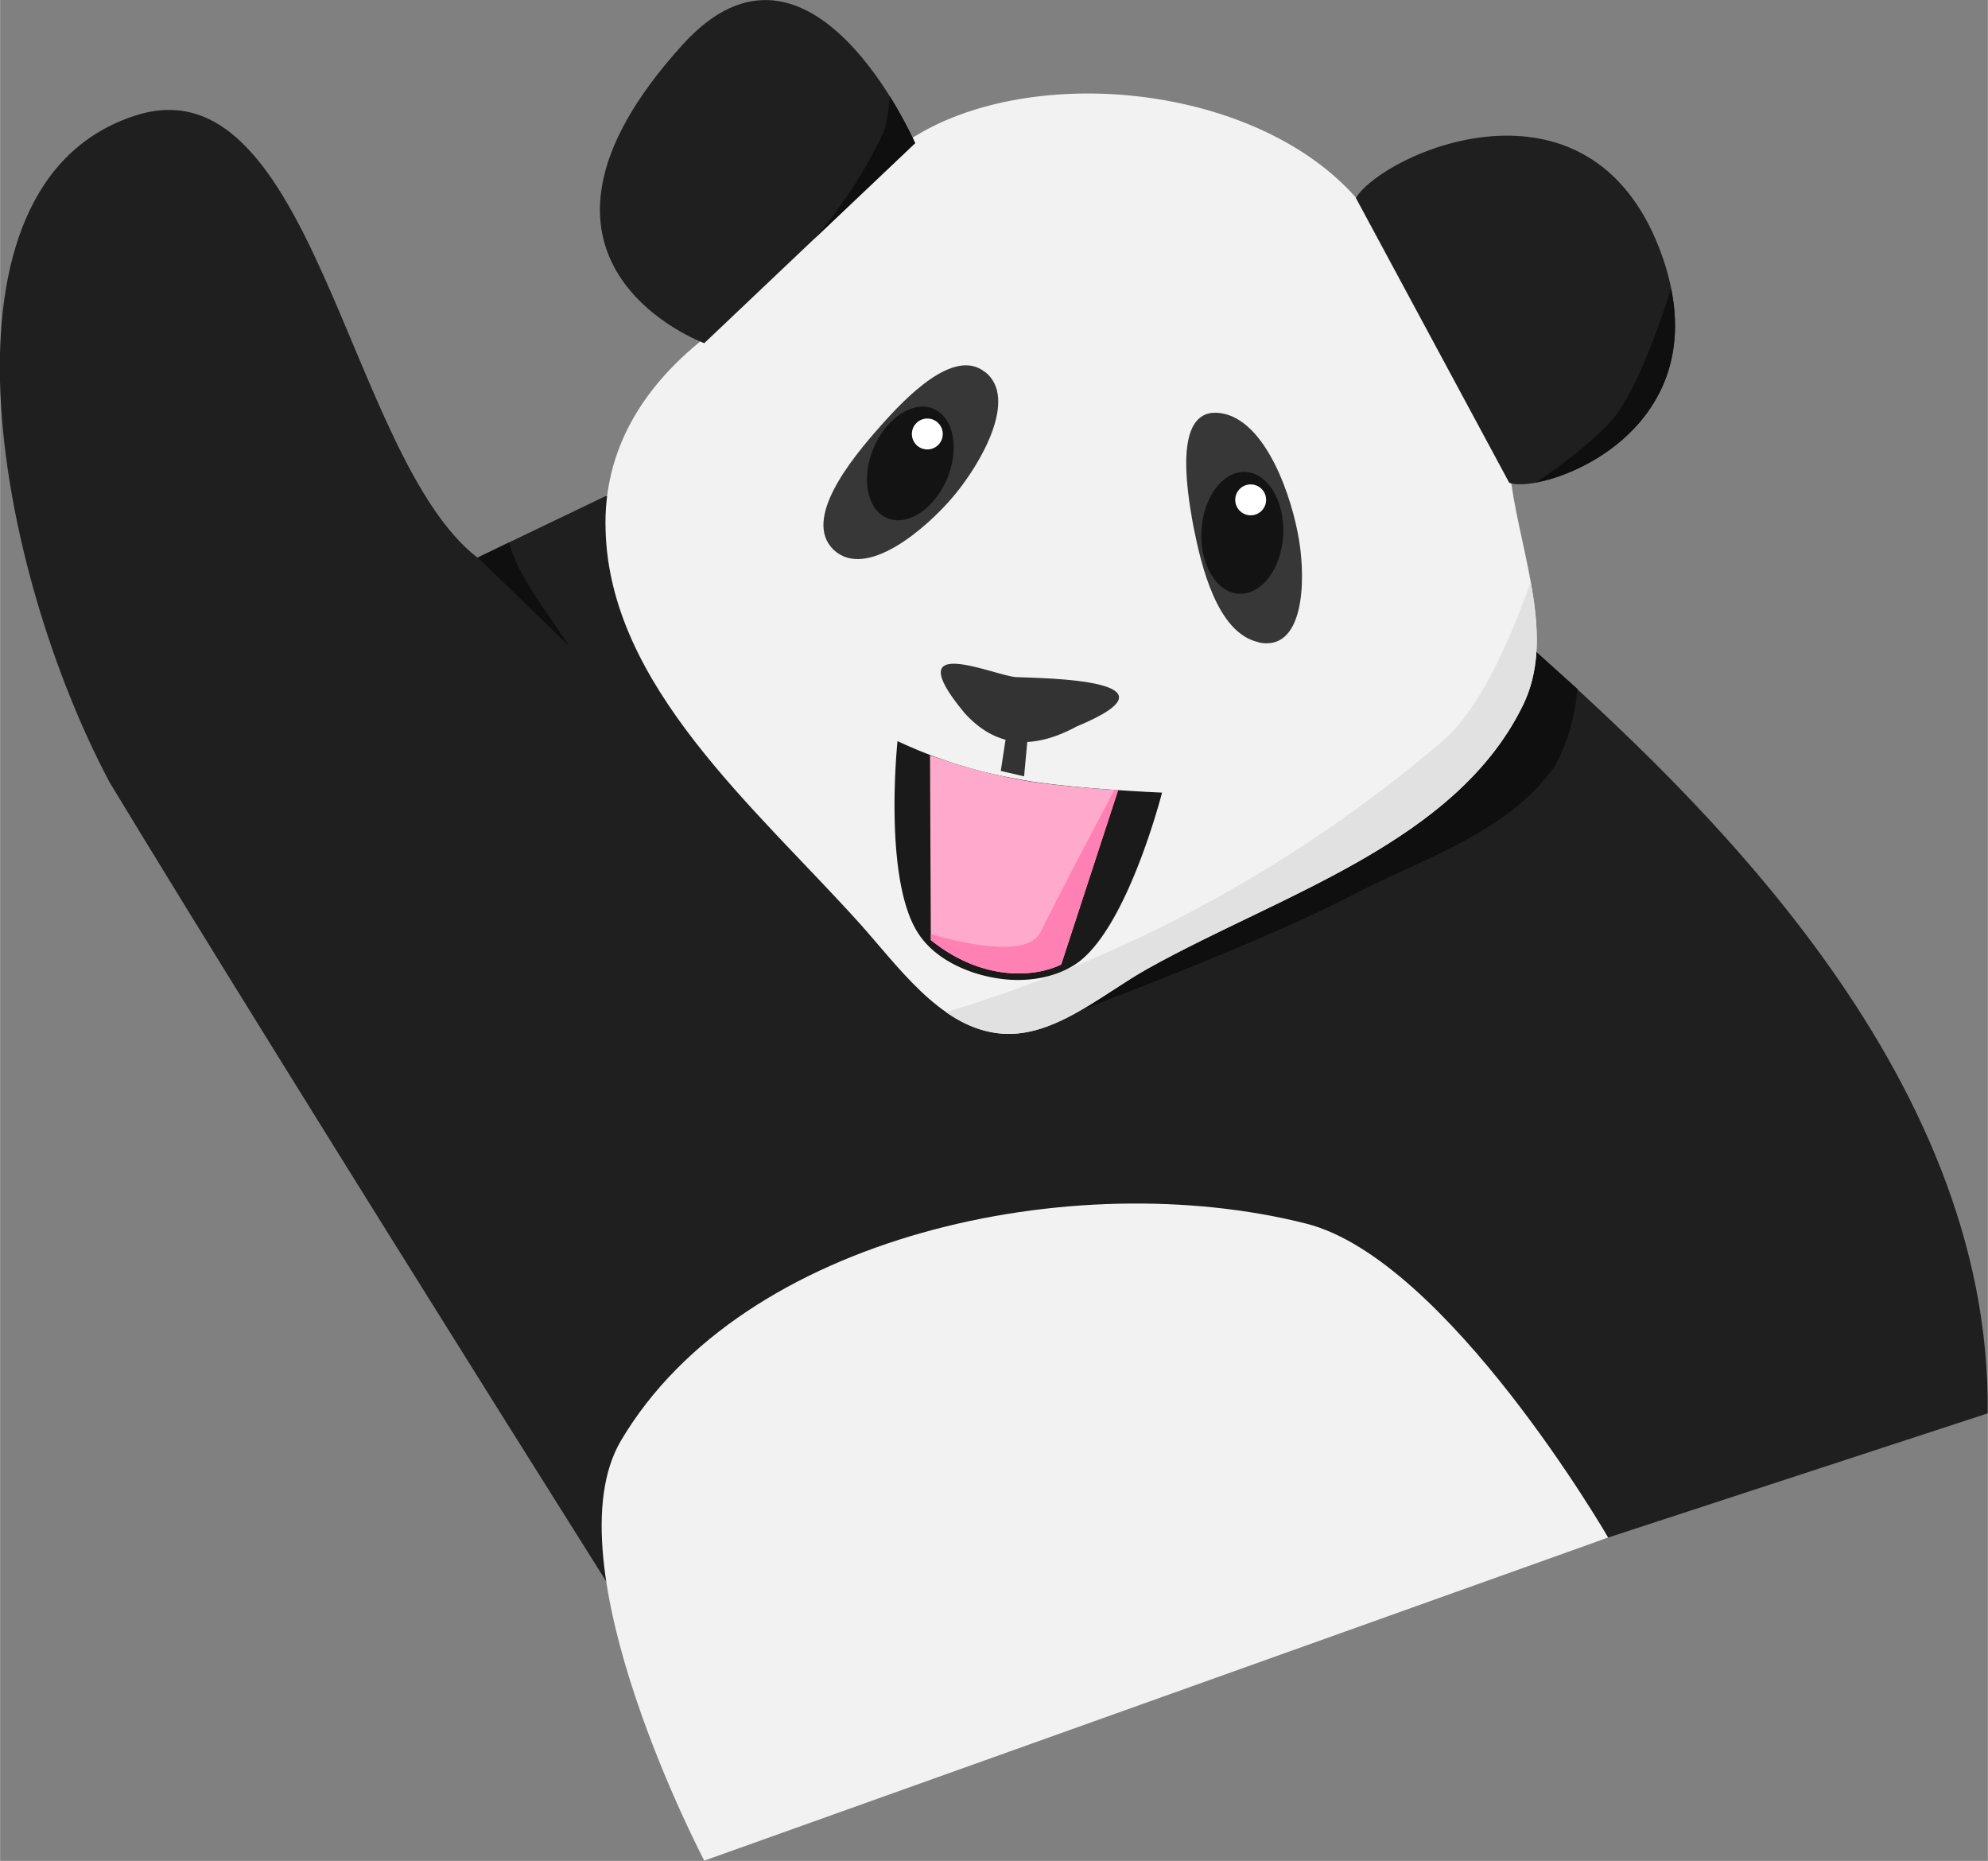 <svg xmlns="http://www.w3.org/2000/svg" width="782.3" height="732.2" viewBox="0 0 733.4 686.5"><rect x="0" y="0" width="733.4" height="686.5" fill="#808080" stroke="none"/><g transform="translate(-7.6 -132)"><path d="M573.8 372c58.3 52.3 168.8 154.8 167.1 281.4L286.7 802C289 808.2 111 524.8 48 420.6c-42-79-68.6-221 9.6-246 65.5-21 78.2 126 126.1 163.1L231 315z" fill="#1f1f1f" fill-rule="evenodd"/><path d="M541.4 366.6L385 512.6s82.1-29.9 120.7-50c26.6-13.9 59-23.6 75.8-48.5a70.4 70.4 0 0 0 8-28l-15.6-14-32.4-5.5z" fill="#0f0f0f" fill-rule="evenodd"/><path d="M231 327.7c-1-29 13.2-54.8 42.8-75.7-2 3 41.4-58 82.9-75.7 48.9-20.8 124.8-8.1 155.7 34.3 33 45.3 35.2 63.7 52.8 100 3.9 27.1 16.2 57 4.3 81.4-24.6 50.7-89 69.8-138.2 97.2-17.7 9.8-36 26.7-56 23.9-21.5-3-36.3-24.6-50.8-40.7C286 429.7 232.6 385 231 327.7zM236.7 663.4c45-76 167.1-101.7 252.8-80 52 13.2 111.4 115.8 111.4 115.8L267.4 818.4s-57.6-109.6-30.7-155z" fill="#f2f2f2" fill-rule="evenodd"/><path d="M371 269.2c12.3 9.7-1.4 33.6-11.5 45.7-10.4 12.4-32.4 31-44.3 20-11.8-11.2 6.4-33.6 17.2-45.7 9.6-10.9 27.2-29 38.5-20zM471.9 369c16.6 3.5 17.5-22 15-37.4-2.5-15.9-12.2-44.8-29-47.2-17-2.4-13 25.9-10 41.9 2.8 14.2 8.7 39.3 24 42.6z" fill="#373737" fill-rule="evenodd"/><path d="M363.4 395c-25.2-30.4 11.4-13.5 19.2-13.2 9.5.4 64.1.8 22.2 18.2-16.7 9-30.1 7.5-41.4-5z" fill="#333" fill-rule="evenodd"/><path d="M507.8 205c10.3-16.5 85.7-50.5 112.2 19.2 25.4 67.1-43.3 90.5-55.6 85.9zM267.4 258.6s-81-29.7-8-110.1c47.2-52.2 85.8 36.3 85.8 36.3z" fill="#1f1f1f" fill-rule="evenodd"/><path d="M572.3 346.7c-7 20-18.5 46.7-32.3 58.5a507.3 507.3 0 0 1-183.4 100.2c5.7 4 11.8 6.8 18.6 7.7 20.2 2.8 38.4-14 56.1-24 49.2-27.3 113.6-46.4 138.2-97 6.8-14 5.7-29.6 2.8-45.4z" fill="#e1e1e1" fill-rule="evenodd"/><path d="M383.1 419.4c17.5 3.5 53.2 5 53.2 5s-12.2 48-30.4 62.2c-8.2 6.3-20.2 8-30.4 6.3-11-1.7-23-7.1-29.1-16.5-13.1-19.8-7.7-71-7.7-71a174.4 174.4 0 0 0 44.4 14z" fill="#1a1a1a" fill-rule="evenodd"/><path d="M350.7 410.6l.3 68.2c19 15.3 38.3 13.8 48.1 9l21-64.3c-11.8-.8-27.2-2.1-37-4a207 207 0 0 1-32.4-8.9z" fill="#fac" fill-rule="evenodd"/><ellipse cx="434.5" cy="144.7" rx="14.7" ry="21.9" transform="rotate(23)" fill="#131313"/><ellipse cx="483" cy="302.9" rx="15.1" ry="22.5" transform="rotate(3.1)" fill="#131313"/><circle cx="349.7" cy="292.1" r="5.7" fill="#fff"/><circle cx="469" cy="316.4" r="5.7" fill="#fff"/><path d="M378.8 403.3l-2 13.1 8.6 2 1.5-16.1z" fill="#333" fill-rule="evenodd"/><path d="M195.4 332.1l-11.5 5.6 33.5 32.5c-8-12.7-18.7-25.4-22-38.1zM335.9 167.6c-.5 4.9-1.2 10-2.5 13.5a173.6 173.6 0 0 1-25.4 39l37.2-35.3s-3.4-7.7-9.3-17.2zM624.1 238.4c-4.2 13.4-11.9 35.1-20 46.3-6.7 9-22.6 20.4-29.9 25.3 20.4-3.7 59.3-25.2 49.9-71.6z" fill="#0f0f0f" fill-rule="evenodd"/><path d="M418.7 423.4c-6 11.4-17.3 32.6-27.3 52.6-5.2 10.4-33.6 2.6-40.4.6v2.2c19 15.3 38.3 13.8 48.1 9l21-64.3h-1.4z" fill="#ff80b2" fill-rule="evenodd"/></g></svg>